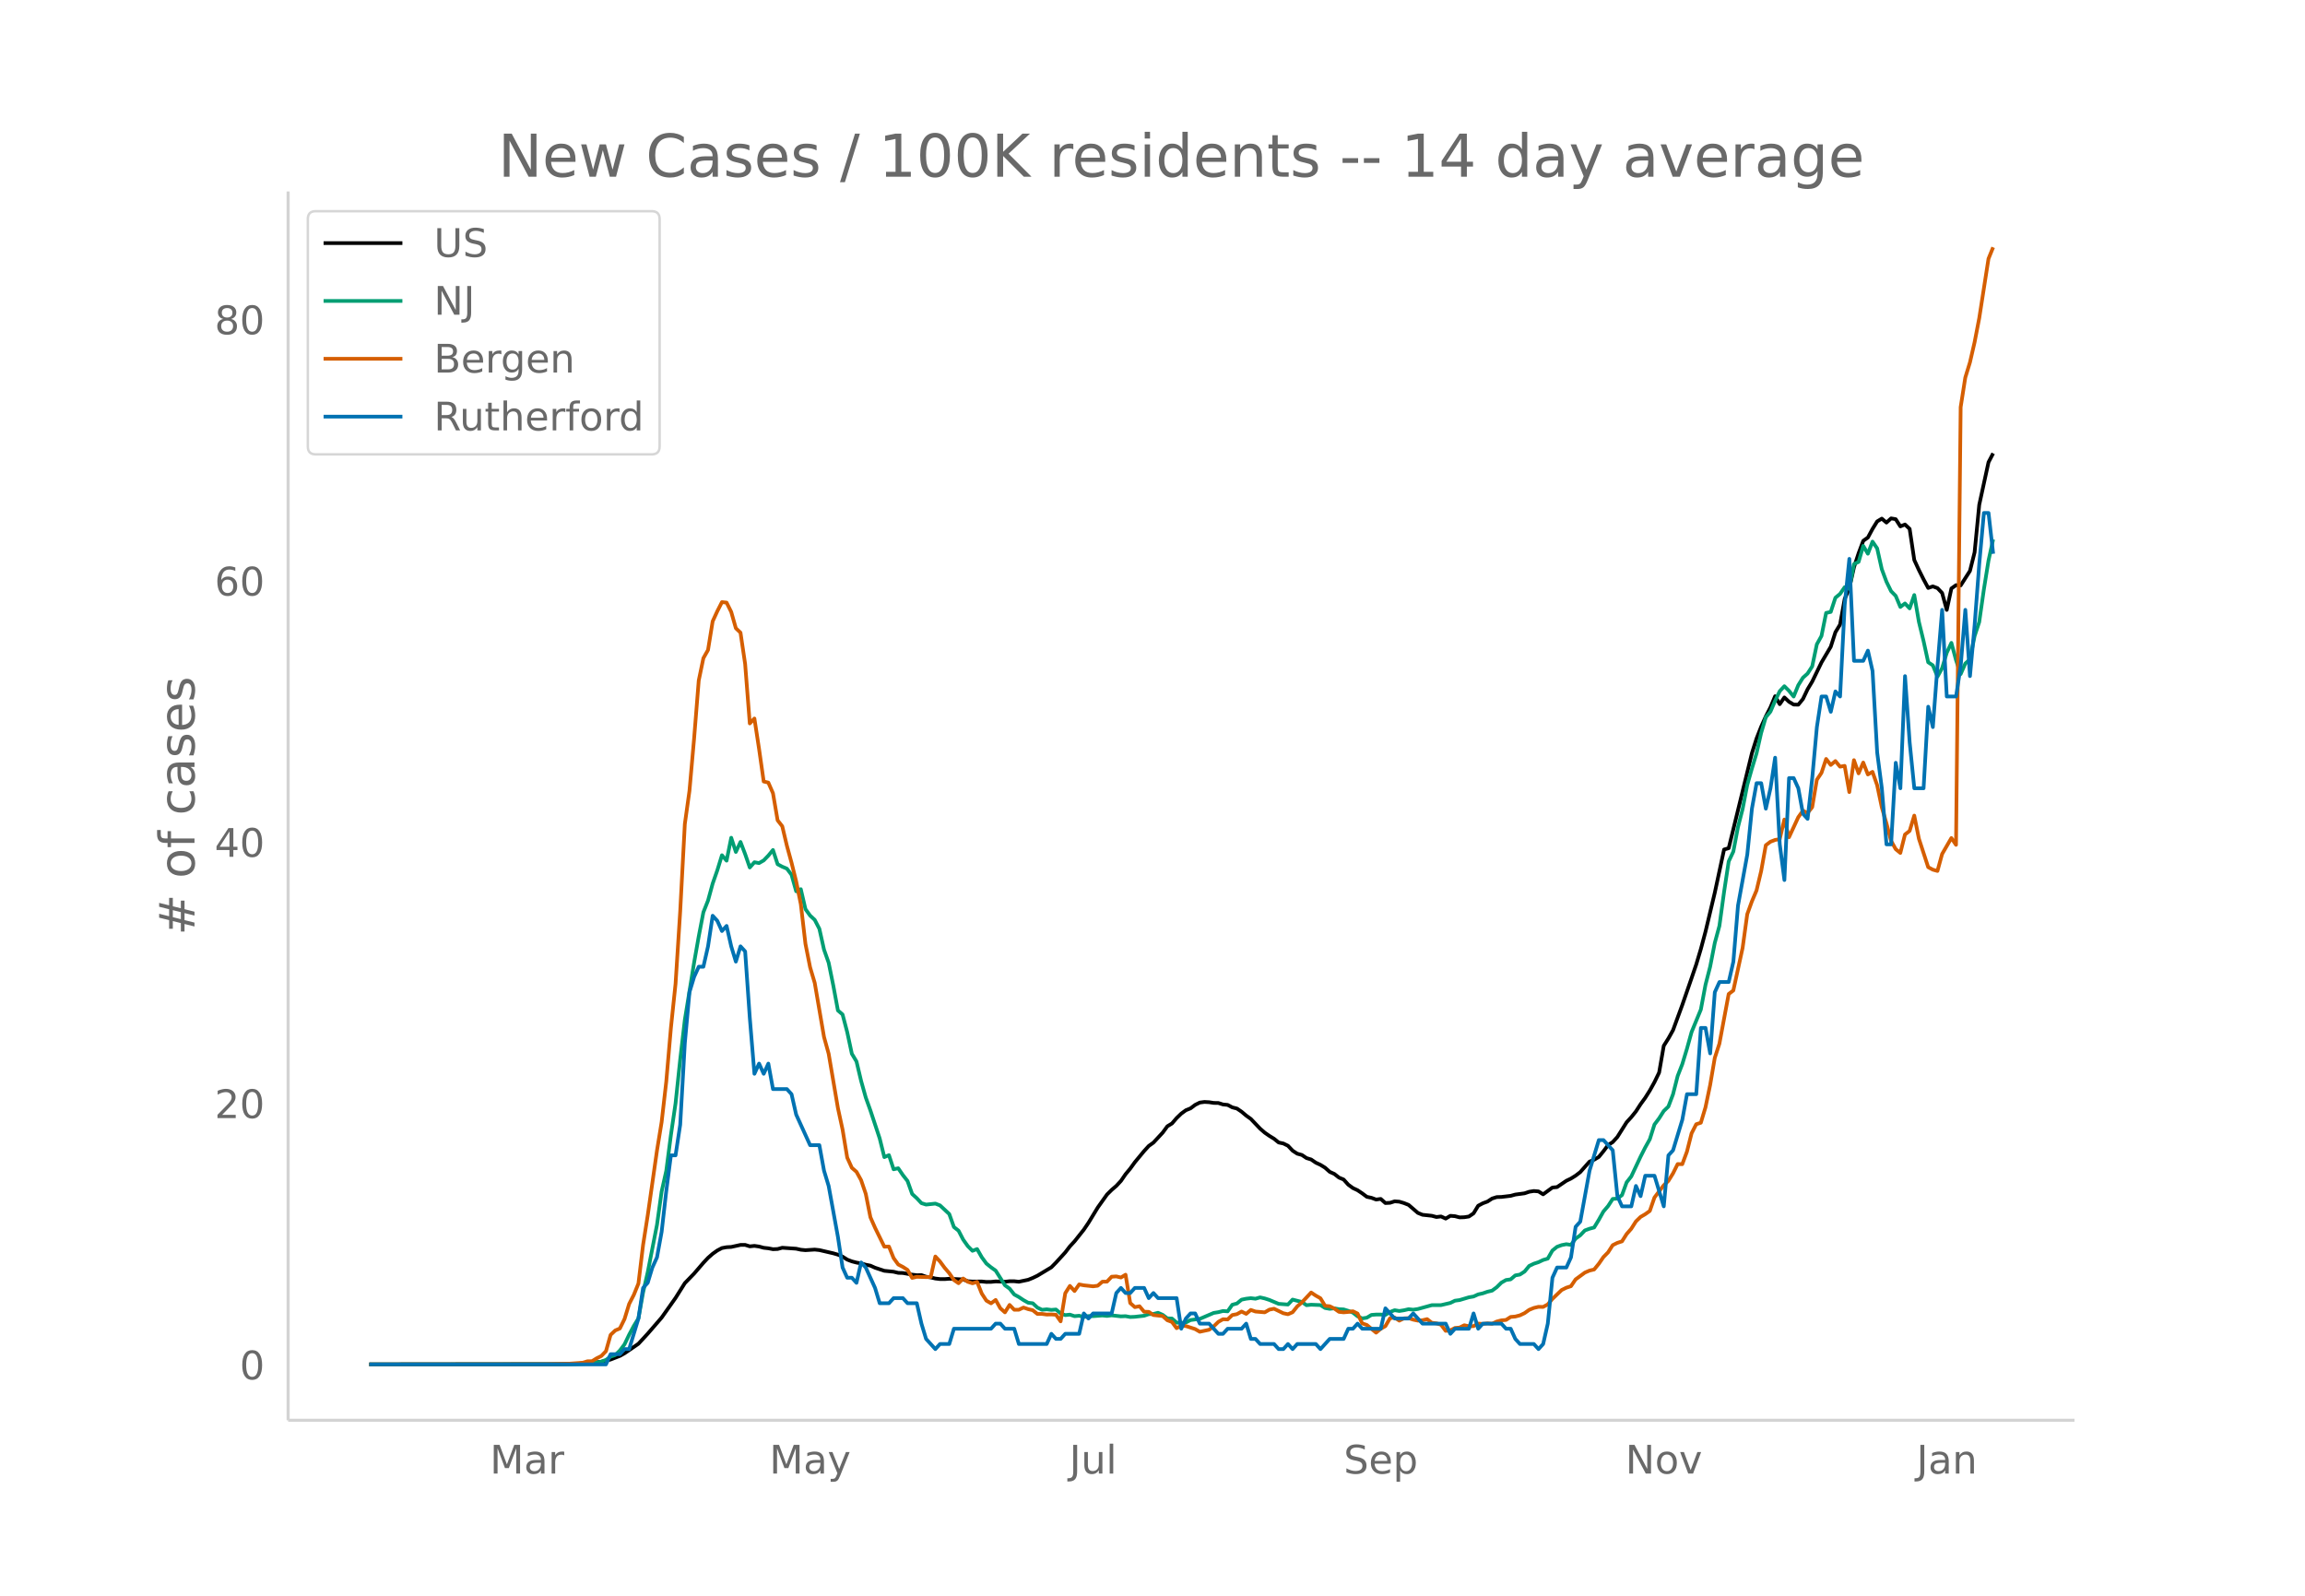<svg height="864" viewBox="0 0 936 648" width="1248" xmlns="http://www.w3.org/2000/svg" xmlns:xlink="http://www.w3.org/1999/xlink"><defs><style>*{stroke-linecap:butt;stroke-linejoin:round}</style></defs><g id="figure_1"><path d="M0 648h936V0H0z" fill="#fff" id="patch_1"/><g id="axes_1"><path d="M117 576.72h725.4V77.76H117z" fill="none" id="patch_2"/><path clip-path="url(#p8d183dfe95)" d="M149.973 554.04l77.25-.086 7.537-.202 5.652-.362 3.769-.431 1.884-.375 1.884-.524 3.768-1.472 1.884-1.05 5.653-3.877 3.768-4.09 5.653-6.533 5.652-7.994 3.768-5.996 3.769-3.888 3.768-4.381 1.884-2.01 1.884-1.651 1.884-1.335 1.885-.988 1.884-.345 1.884-.104 3.768-.824 1.884-.01 1.885.592 1.884-.19 1.884.264 1.884.51 1.884.206 1.884.367 1.884-.079 1.885-.513 5.652.391 1.884.42 1.884.179 3.769-.24 1.884.202 5.652 1.31 1.884.547 1.885.81 1.884 1.203 1.884.716 1.884.492 1.884.325 1.884.535 1.885.382 1.884.846 3.768 1.25 3.768.377 1.884.453 1.885.053 3.768.675 1.884.233 1.884-.047 1.884.658 1.885.277 1.884.454 1.884.217 1.884.017 1.884-.147 5.653.286 1.884.725 1.884.124 3.768-.027 1.884.19 1.885-.021 1.884-.192 3.768.138 1.884-.216 1.884.005 1.885.204 3.768-.792 1.884-.76 1.884-.907 5.653-3.4 1.884-1.92 3.768-4.13 1.884-2.466 1.884-2.034 3.769-4.742 1.884-2.783 3.768-6.198 3.769-5.297 1.884-1.864 1.884-1.616 1.884-2.026 1.884-2.738 1.884-2.259 1.884-2.602 3.769-4.552 1.884-2.057 1.884-1.348 3.768-4.06 1.885-2.565 1.884-1.151 1.884-2.19 1.884-1.815 1.884-1.375 1.884-.758 1.884-1.418 1.885-.938 1.884-.248 1.884.102 1.884.296 1.884.03 1.884.596 1.885.181 1.884.995 1.884.48 1.884 1.277 1.884 1.59 1.884 1.349 3.769 3.951 1.884 1.634 1.884 1.31 1.884 1.154 1.884 1.526 1.884.398 1.885.92 1.884 1.995 1.884 1.229 1.884.52 1.884 1.26 1.884.58 1.885 1.289 1.884.877 1.884 1.163 1.884 1.682 1.884.855 1.884 1.48 1.884.784 1.885 2.095 1.884 1.371 1.884.886 1.884 1.26 1.884 1.409 1.884.41 1.885.702 1.884-.255 1.884 1.673 1.884-.096 1.884-.6 1.884.144 1.884.562 1.885.746 3.768 3.247 1.884.767 3.768.404 1.885.499 1.884-.222 1.884.867 1.884-1.13 1.884.153 1.884.488 1.885-.067 1.884-.29 1.884-1.28 1.884-3.092 1.884-1.002 1.884-.697 1.884-1.224 1.885-.595 1.884-.057 3.768-.445 1.884-.52 3.769-.507 1.884-.634 1.884-.3 1.884.16 1.884 1.183 3.768-2.751 1.885-.184 3.768-2.56 1.884-.902 1.884-1.177 1.884-1.44 3.769-4.266 1.884-.777 1.884-1.121 1.884-2.3 1.884-2.517 1.884-1.207 1.885-2.077 3.768-5.985 1.884-2.06 1.884-2.343 1.884-2.91 1.885-2.591 1.884-2.989 1.884-3.397 1.884-3.878 1.884-10.87 1.884-2.98 1.885-3.381 3.768-10.259 3.768-10.894 1.884-5.508 1.884-6.312 1.885-7.03 3.768-15.803 3.768-17.539 1.884-.55 9.421-38.57 1.884-5.95 1.884-4.816 1.885-4.175 1.884-3.685 1.884-4.504 1.884 3.222 1.884-2.733 1.884 1.765 1.885 1.132 1.884.047 1.884-2.294 1.884-3.958 1.884-3.132 3.769-7.779 3.768-6.375 1.884-5.873 1.884-3.12 1.884-10.419 1.884-4.378 1.885-8.453 1.884-5.71 1.884-5.055 1.884-1.324 1.884-3.495 1.884-3.05 1.885-1.135 1.884 1.607 1.884-1.706 1.884.324 1.884 2.925 1.884-.764 1.884 1.776 1.885 12.653 1.884 4.075 1.884 3.763 1.884 3.492 1.884-.627 1.884.697 1.885 1.982 1.884 6.872 1.884-8.715 1.884-1.336 1.884.11 3.768-5.898 1.885-7.528 1.884-19.304 3.768-17.313 1.884-3.59h0" fill="none" stroke="#000" stroke-linecap="round" stroke-width="1.5" id="line2d_1"/><path clip-path="url(#p8d183dfe95)" d="M149.973 554.04l82.903-.098 3.768-.145 3.768-.175 3.769-.721 1.884-.691 1.884-1.327 1.884-.623 1.884-1.864 1.884-2.496 1.884-3.93 1.885-3.54 1.884-3.072 1.884-10.516 1.884-8.209 3.768-19.283 1.885-13.524 1.884-8.409 1.884-14.492 1.884-12.893 1.884-17.735 1.884-16.177 3.769-23.247 1.884-10.645 1.884-9.786 1.884-4.762 1.884-6.877 1.884-5.392 1.885-6.13 1.884 2.2 1.884-9.3 1.884 5.772 1.884-4.061 1.884 4.927 1.885 5.444 1.884-2.133 1.884.341 1.884-1.088 1.884-1.95 1.884-2.277 1.884 5.776 1.885 1.007 1.884.785 1.884 2.491 1.884 6.707 1.884-.862 1.884 8.102 1.885 2.61 1.884 1.758 1.884 3.627 1.884 8.443 1.884 5.328 1.884 9.258 1.884 10.132 1.885 1.622 1.884 7.171 1.884 8.78 1.884 3.136 1.884 7.914 1.884 6.719 1.885 5.252 3.768 11.36 1.884 7.595 1.884-.794 1.884 5.734 1.884-.414 1.885 2.769 1.884 2.398 1.884 5.273 1.884 1.715 1.884 2.013 1.884.585 3.769-.401 1.884.72 3.768 3.516 1.884 5.282 1.885 1.485 1.884 3.63 1.884 2.645 1.884 1.89 1.884-.708 1.884 3.306 1.884 2.569 1.885 1.544 1.884 1.335 3.768 5.952 1.884 1.356 1.884 2.373 1.885 1.04 1.884 1.259 1.884 1.054 1.884.222 1.884 1.757 1.884.892 1.884-.192 1.885.235 1.884-.158 1.884 1.583 1.884.69 1.884-.196 1.884.628 1.885-.175 1.884.529 1.884-.397 1.884.034 3.768-.277 1.885.187 1.884-.243 3.768.418 1.884-.08 1.884.345 1.884-.085 3.769-.431 1.884-.649 1.884-.072 1.884-.487 1.884.84 1.885 1.434 1.884.064 1.884 1.66 1.884.136 1.884-.2 1.884-.973 3.769-.486 5.652-2.42 1.884-.302 1.884-.474 1.885.137 1.884-2.68 1.884-.503 1.884-1.553 1.884-.392 1.884-.218 1.884.218 1.885-.533 1.884.422 1.884.61 3.768 1.587 3.769.277 1.884-2.005 3.768.964 1.884 1.31 1.884-.192 3.769.145 1.884 1.186 1.884.333 1.884-.205 1.884.359 1.884.085 1.885.58 1.884.717 1.884 1.489 1.884.874 1.884-.298 1.884-1.127 1.885-.145h1.884l1.884.145 1.884-1.194 1.884-.717 1.884.32 1.884-.294 1.885-.435 1.884.2 1.884-.277 5.652-1.562 3.769-.025 3.768-.88 1.884-.916 1.884-.248 3.769-1.126 1.884-.32 1.884-.862 1.884-.422 1.884-.657 1.884-.44 1.885-1.386 1.884-1.86 1.884-1.071 1.884-.265 1.884-1.608 1.884-.341 1.885-1.225 1.884-2.282 1.884-.905 1.884-.614 1.884-.896 1.884-.554 1.884-3.277 1.885-1.519 1.884-.687 1.884-.37 1.884.28 1.884-2.533 1.884-1.361 1.885-1.976 1.884-.69 1.884-.508 1.884-3.11 1.884-3.38 1.884-2.196 1.884-2.906 1.885-.136 1.884-1.417 1.884-5.188 1.884-2.389 3.768-8.012 1.885-3.728 1.884-3.388 1.884-5.964 1.884-2.504 1.884-2.97 1.884-1.808 1.885-4.992 1.884-7.423 1.884-4.83 1.884-6.216 1.884-6.8 3.768-9.151 1.885-10.043 1.884-7.33 1.884-9.654 1.884-6.933 1.884-13.733 1.884-12.44 1.885-4.006 1.884-9.94 1.884-7.33 1.884-9.79 1.884-6.626 1.884-6.195 1.884-8.306 1.885-6.344 1.884-2.287 1.884-4.36 1.884-3.942 1.884-2.022 1.884 1.877 1.885 2.316 1.884-4.612 1.884-3.02 1.884-1.69 1.884-2.922 1.884-8.963 1.885-3.396 1.884-9.348 1.884-.413 1.884-5.751 1.884-1.553 1.884-2.73 1.884.69 1.885-10.06 1.884-.904 1.884-6.493 1.884 3.166 1.884-4.91 1.884 2.75 1.885 8.452 1.884 5.073 1.884 3.844 1.884 1.924 1.884 4.492 1.884-1.425 1.884 2.005 1.885-5.418 1.884 10.91 1.884 7.747 1.884 8.635 1.884 1.254 1.884 4.59 1.885-3.417 1.884-6.284 1.884-4.01 1.884 7.009 1.884 5.666 1.884-4.288 1.884-1.685 1.885-9.424 1.884-5.734 1.884-13.209 1.884-11.736 1.884-8.622h0" fill="none" stroke="#009e73" stroke-linecap="round" stroke-width="1.5" id="line2d_2"/><path clip-path="url(#p8d183dfe95)" d="M149.973 554.04l71.598-.081 9.42-.204 5.653-.406 1.884-.57 1.884-.04 1.884-1.179 1.885-.934 1.884-1.952 1.884-6.625 1.884-1.789 1.884-.813 1.884-3.82 1.884-6.139 1.885-3.658 1.884-4.634 1.884-15.65 1.884-11.991 3.768-26.381 1.885-11.545 1.884-16.422 1.884-21.788 1.884-17.926 1.884-29.348 1.884-35.527 1.884-13.496 1.885-21.259 1.884-23.536 1.884-9.064 1.884-3.334 1.884-11.625 1.884-4.106 1.885-3.699 1.884.204 1.884 3.78 1.884 6.626 1.884 1.788 1.884 12.723 1.885 24.146 1.884-1.992 1.884 12.317 1.884 13.251 1.884.447 1.884 4.309 1.884 11.016 1.885 2.398 1.884 7.927 1.884 6.87 1.884 7.6 1.884 9.228 1.884 16.137 1.885 9.512 1.884 6.341 3.768 21.95 1.884 6.79 3.768 22.112 1.885 8.699 1.884 11.382 1.884 4.146 1.884 1.626 1.884 3.414 1.884 5.528 1.885 9.512 1.884 4.268 3.768 7.683 1.884-.04 1.884 4.674 1.884 2.601 1.885.976 1.884 1.22 1.884 3.251 1.884-.447 3.768.122 1.885-.04 1.884-8.333 1.884 2.032 1.884 2.56 1.884 2.196 1.884 2.764 1.885 1.3 1.884-1.91 1.884 1.342 1.884.61 1.884-.57 1.884 4.716 1.884 2.886 1.885 1.097 1.884-1.382 1.884 3.374 1.884 1.667 1.884-3.008 1.884 1.95h1.885l1.884-.894 1.884.65 1.884.448 1.884 1.504h1.884l1.884.244 1.885-.04 1.884.121 1.884 2.683 1.884-11.422 1.884-2.968 1.884 2.073 1.885-2.682 1.884.365 3.768.407 1.884-.244 1.884-1.626 1.885-.04 1.884-1.992 1.884-.122 1.884.447 1.884-1.138 1.884 11.503 1.884 1.667 1.885-.366 1.884 2.236 1.884.04 1.884 1.301 3.768.407 1.885 1.707 1.884.69 1.884 2.521 1.884-.975 1.884.122 3.768 1.219 1.885 1.097 3.768-.812 1.884-1.383 1.884-1.829 1.884-1.057 1.885.082 1.884-1.789 1.884-.366 1.884-1.057 1.884.935 1.884-1.585 1.884.65 3.769.326 1.884-1.098 1.884-.366 3.768 1.83 1.885.406 1.884-.813 1.884-2.358 1.884-1.626 3.768-4.024 1.885 1.26 1.884 1.057 1.884 3.09 1.884.162 1.884.935 1.884 1.341 1.884.204 1.885-.163 1.884-.285 1.884.935 1.884 3.984 1.884.65 3.769 3.13 1.884-1.585 1.884-1.057 1.884-3.211 1.884-.285 1.884 1.26 1.884-.934 1.885-.082 1.884.61 1.884.406 1.884-.162 1.884-.447 1.884 1.463 1.885.244 1.884.57 1.884 2.479 1.884-.204 1.884-.975 1.884-.163 1.885-.935 1.884.407 1.884-.04 1.884-1.058 1.884.163 1.884-.244 1.884.163 1.885-.895 1.884-.487 1.884-.163 1.884-1.22 1.884-.162 1.884-.488 1.885-.894 1.884-1.342 1.884-.772 1.884-.447 1.884.04 1.884-1.016 1.884-2.235 3.769-3.618 1.884-.935 1.884-.61 1.884-2.764 3.769-2.764 1.884-.813 1.884-.447 1.884-2.317 1.884-2.724 1.884-1.91 1.884-2.927 1.885-.935 1.884-.61 1.884-2.967 1.884-2.154 1.884-2.967 1.884-1.83 1.885-1.097 1.884-1.342 1.884-5.447 3.768-4.959 1.884-1.788 1.885-3.049 1.884-3.78 1.884.04 1.884-5.08 1.884-7.44 1.884-3.698 1.884-.61 1.885-6.26 1.884-9.024 1.884-11.016 1.884-5.813 3.768-20.162 1.885-1.422 3.768-17.276 1.884-13.699 1.884-5.203 1.884-4.43 1.884-7.886 1.885-10.488 1.884-1.422 1.884-.732 1.884-.325 1.884-7.967 1.884 7.194 3.769-8.13 1.884-2.642 1.884.935 1.884-2.357 1.884-11.138 1.885-2.805 1.884-5.65 1.884 2.439 1.884-1.585 1.884 2.276 1.884-.325 1.884 10.65 1.885-12.967 1.884 5.365 1.884-4.39 1.884 4.838 1.884-1.057 1.884 5.406 1.885 8.983 1.884 6.504 1.884 7.114 1.884 3.374 1.884 1.544 1.884-7.48 1.884-1.462 1.885-6.22 1.884 9.39 3.768 11.544 1.884 1.017 1.884.528 1.885-6.87 3.768-6.503 1.884 2.764 1.884-177.717 1.884-12.032 1.884-6.138 1.885-8.17 1.884-9.756 3.768-24.186 1.884-4.634h0" fill="none" stroke="#d55e00" stroke-linecap="round" stroke-width="1.5" id="line2d_3"/><path clip-path="url(#p8d183dfe95)" d="M149.973 554.04h96.092l1.884-4.14h3.768l1.884-2.07h1.884l3.769-12.423 1.884-12.422 1.884-2.07 1.884-6.21 1.884-4.142 1.885-10.351 1.884-16.563 1.884-14.492h1.884l1.884-12.422 1.884-33.125 1.884-20.703 1.885-6.21 1.884-4.141h1.884l1.884-8.281 1.884-12.422 1.884 2.07 1.885 4.14 1.884-2.07 1.884 8.282 1.884 6.21 1.884-6.21 1.884 2.07 1.885 26.914 1.884 22.773 1.884-4.14 1.884 4.14 1.884-4.14 1.884 10.351h5.653l1.884 2.07 1.884 8.282 5.653 12.422h3.768l1.884 10.351 1.884 6.211 3.768 20.703 1.885 12.422 1.884 4.14h1.884l1.884 2.071 1.884-8.281 1.884 2.07 3.769 8.281 1.884 6.211h3.768l1.884-2.07h3.769l1.884 2.07h3.768l1.884 8.282 1.884 6.21 3.769 4.141 1.884-2.07h3.768l1.884-6.211h15.074l1.884-2.07h1.884l1.884 2.07h3.768l1.885 6.21h11.304l1.885-4.14 1.884 2.07h1.884l1.884-2.07h5.653l1.884-8.281 1.884 2.07 1.884-2.07h7.537l1.884-8.281 1.884-2.07 1.884 2.07h1.884l1.884-2.07h3.769l1.884 4.14 1.884-2.07 1.884 2.07h7.537l1.884 12.422 1.884-4.14 1.884-2.071h1.884l1.885 4.14h3.768l3.768 4.141h1.884l1.885-2.07h5.652l1.884-2.07 1.884 6.21h1.884l1.885 2.07h5.652l1.884 2.071h1.884l1.885-2.07 1.884 2.07 1.884-2.07h7.537l1.884 2.07 3.768-4.14h5.652l1.885-4.141h1.884l1.884-2.07 1.884 2.07h7.537l1.884-8.281 3.768 4.14h5.653l1.884-2.07 3.768 4.14h9.42l1.885 4.141 1.884-2.07h5.653l1.884-6.211 1.884 6.21 1.884-2.07h7.537l1.884 2.07h1.884l1.884 4.141 1.884 2.07h5.653l1.884 2.071 1.884-2.07 1.884-8.281 1.884-18.633 1.885-4.14h3.768l1.884-4.142 1.884-12.421 1.884-2.07 3.769-20.704 3.768-12.422h1.884l3.768 4.141 1.885 18.633 1.884 4.14h3.768l1.884-8.28 1.884 4.14 1.885-8.281h3.768l3.768 12.421 1.884-20.703 1.885-2.07 3.768-12.422 1.884-10.351h3.768l1.884-26.915h1.885l1.884 10.352 1.884-24.844 1.884-4.14h3.768l1.885-8.282 1.884-22.773 3.768-20.703 1.884-18.633 1.884-10.351h1.884l1.885 10.351 1.884-8.281 1.884-12.422 1.884 35.195 1.884 14.492 1.884-41.406h1.885l1.884 4.14 1.884 10.352 1.884 2.07 1.884-16.562 1.884-20.703 1.885-12.422h1.884l1.884 6.211 1.884-8.281 1.884 2.07 1.884-37.265 1.884-18.633 1.885 41.406h3.768l1.884-4.14 1.884 8.28 1.884 33.126 1.885 14.492 1.884 22.773h1.884l1.884-33.125 1.884 10.352 1.884-45.547 1.884 26.914 1.885 18.633h3.768l1.884-33.125 1.884 8.281 1.884-24.844 1.885-22.773 1.884 35.195h3.768l1.884-12.422 1.884-22.773 1.884 26.914 1.885-20.703 1.884-24.844 1.884-20.703h1.884l1.884 16.563h0" fill="none" stroke="#0072b2" stroke-linecap="round" stroke-width="1.5" id="line2d_4"/><path d="M117 576.72V77.76" fill="none" stroke="#d3d3d3" stroke-linecap="square" stroke-width="1.25" id="patch_3"/><path d="M117 576.72h725.4" fill="none" stroke="#d3d3d3" stroke-linecap="square" stroke-width="1.25" id="patch_4"/><g id="matplotlib.axis_1"><g id="xtick_1"><g transform="matrix(.16 0 0 -.16 198.94 598.378)" fill="#696969" id="text_1"><defs><path d="M9.813 72.906h14.703l18.593-49.61 18.703 49.61h14.704V0H66.89v64.016l-18.797-50h-9.907l-18.796 50V0H9.813z" id="DejaVuSans-77"/><path d="M34.281 27.484q-10.89 0-15.093-2.484-4.204-2.484-4.204-8.5 0-4.781 3.157-7.594 3.156-2.797 8.562-2.797 7.485 0 12 5.297 4.516 5.297 4.516 14.078v2zm17.922 3.72V0H43.22v8.297Q40.14 3.328 35.547.953q-4.594-2.375-11.234-2.375-8.391 0-13.36 4.719Q6 8.016 6 15.922q0 9.219 6.172 13.906 6.187 4.688 18.437 4.688h12.61v.89q0 6.203-4.078 9.594-4.078 3.39-11.453 3.39-4.688 0-9.141-1.124-4.438-1.125-8.531-3.375v8.312q4.921 1.906 9.562 2.844 4.64.953 9.031.953 11.875 0 17.735-6.156 5.86-6.14 5.86-18.64z" id="DejaVuSans-97"/><path d="M41.11 46.297q-1.516.875-3.297 1.281Q36.03 48 33.89 48q-7.625 0-11.703-4.953-4.079-4.953-4.079-14.234V0H9.08v54.688h9.03v-8.5q2.844 4.984 7.375 7.39Q30.031 56 36.531 56q.922 0 2.047-.125 1.125-.11 2.484-.36z" id="DejaVuSans-114"/></defs><use xlink:href="#DejaVuSans-77"/><use x="86.279" xlink:href="#DejaVuSans-97"/><use x="147.559" xlink:href="#DejaVuSans-114"/></g></g><g id="xtick_2"><g transform="matrix(.16 0 0 -.16 312.428 598.378)" fill="#696969" id="text_2"><defs><path d="M32.172-5.078q-3.797-9.766-7.422-12.735-3.61-2.984-9.656-2.984H7.906v7.516h5.282q3.703 0 5.75 1.765Q21-9.766 23.483-3.219l1.61 4.094-22.11 53.813H12.5l17.094-42.766 17.093 42.766h9.516z" id="DejaVuSans-121"/></defs><use xlink:href="#DejaVuSans-77"/><use x="86.279" xlink:href="#DejaVuSans-97"/><use x="147.559" xlink:href="#DejaVuSans-121"/></g></g><g id="xtick_3"><g transform="matrix(.16 0 0 -.16 434.249 598.378)" fill="#696969" id="text_3"><defs><path d="M9.813 72.906h9.859V5.078q0-13.187-5-19.14-5-5.954-16.094-5.954h-3.75v8.297h3.078q6.531 0 9.219 3.672Q9.813-4.39 9.813 5.078z" id="DejaVuSans-74"/><path d="M8.5 21.578v33.11h8.984V21.922q0-7.766 3.016-11.656 3.031-3.875 9.094-3.875 7.265 0 11.484 4.64 4.234 4.64 4.234 12.656v31h8.985V0h-8.984v8.406Q42.047 3.422 37.718 1q-4.313-2.422-10.032-2.422-9.421 0-14.312 5.86Q8.5 10.296 8.5 21.578zM31.11 56z" id="DejaVuSans-117"/><path d="M9.422 75.984h8.984V0H9.422z" id="DejaVuSans-108"/></defs><use xlink:href="#DejaVuSans-74"/><use x="29.492" xlink:href="#DejaVuSans-117"/><use x="92.871" xlink:href="#DejaVuSans-108"/></g></g><g id="xtick_4"><g transform="matrix(.16 0 0 -.16 545.639 598.378)" fill="#696969" id="text_4"><defs><path d="M53.516 70.516V60.89q-5.61 2.687-10.594 4-4.984 1.328-9.625 1.328-8.047 0-12.422-3.125t-4.375-8.89q0-4.845 2.906-7.313 2.907-2.453 11.016-3.97l5.953-1.218q11.031-2.11 16.281-7.406 5.25-5.297 5.25-14.172 0-10.61-7.11-16.078-7.093-5.469-20.812-5.469-5.172 0-11.015 1.172Q13.14.922 6.89 3.219v10.156q6-3.36 11.765-5.078 5.766-1.703 11.328-1.703 8.438 0 13.032 3.312 4.593 3.328 4.593 9.485 0 5.359-3.297 8.39-3.296 3.032-10.812 4.547L27.484 33.5q-11.03 2.188-15.968 6.875-4.922 4.688-4.922 13.047 0 9.672 6.812 15.234 6.813 5.563 18.766 5.563 5.14 0 10.453-.938 5.328-.922 10.89-2.765z" id="DejaVuSans-83"/><path d="M56.203 29.594v-4.39H14.891q.593-9.282 5.593-14.142 5-4.859 13.938-4.859 5.172 0 10.031 1.266 4.86 1.265 9.656 3.812v-8.5Q49.266.734 44.187-.344 39.11-1.422 33.892-1.422q-13.094 0-20.735 7.61-7.64 7.625-7.64 20.625 0 13.421 7.25 21.296Q20.016 56 32.328 56q11.031 0 17.453-7.11 6.422-7.093 6.422-19.296zm-8.984 2.64q-.094 7.36-4.125 11.75-4.032 4.407-10.672 4.407-7.516 0-12.031-4.25-4.516-4.25-5.203-11.97z" id="DejaVuSans-101"/><path d="M18.11 8.203v-29H9.077v75.484h9.031v-8.296q2.844 4.875 7.157 7.234Q29.594 56 35.594 56q9.968 0 16.187-7.906 6.235-7.907 6.235-20.797T51.78 6.484q-6.218-7.906-16.187-7.906-6 0-10.328 2.375-4.313 2.375-7.157 7.25zm30.578 19.094q0 9.906-4.079 15.547-4.078 5.64-11.203 5.64-7.14 0-11.218-5.64-4.079-5.64-4.079-15.547 0-9.906 4.078-15.547 4.079-5.64 11.22-5.64 7.124 0 11.202 5.64t4.078 15.547z" id="DejaVuSans-112"/></defs><use xlink:href="#DejaVuSans-83"/><use x="63.477" xlink:href="#DejaVuSans-101"/><use x="125" xlink:href="#DejaVuSans-112"/></g></g><g id="xtick_5"><g transform="matrix(.16 0 0 -.16 660.037 598.378)" fill="#696969" id="text_5"><defs><path d="M9.813 72.906h13.28l32.329-60.984v60.984h9.562V0h-13.28L19.39 60.984V0H9.813z" id="DejaVuSans-78"/><path d="M30.61 48.39q-7.22 0-11.422-5.64-4.204-5.64-4.204-15.453 0-9.813 4.172-15.453 4.188-5.64 11.453-5.64 7.188 0 11.375 5.655 4.203 5.672 4.203 15.438 0 9.719-4.203 15.406-4.187 5.688-11.375 5.688zm0 7.61q11.718 0 18.406-7.625 6.703-7.61 6.703-21.078 0-13.422-6.703-21.078-6.688-7.64-18.407-7.64-11.765 0-18.437 7.64-6.656 7.656-6.656 21.078 0 13.469 6.656 21.078Q18.844 56 30.609 56z" id="DejaVuSans-111"/><path d="M2.984 54.688H12.5L29.594 8.797l17.093 45.89h9.516L35.687 0H23.485z" id="DejaVuSans-118"/></defs><use xlink:href="#DejaVuSans-78"/><use x="74.805" xlink:href="#DejaVuSans-111"/><use x="135.986" xlink:href="#DejaVuSans-118"/></g></g><g id="xtick_6"><g transform="matrix(.16 0 0 -.16 778.253 598.378)" fill="#696969" id="text_6"><defs><path d="M54.89 33.016V0h-8.984v32.719q0 7.765-3.031 11.61-3.031 3.858-9.078 3.858-7.281 0-11.484-4.64-4.204-4.625-4.204-12.64V0H9.08v54.688h9.03v-8.5q3.235 4.937 7.594 7.374Q30.078 56 35.797 56q9.422 0 14.25-5.828 4.844-5.828 4.844-17.156z" id="DejaVuSans-110"/></defs><use xlink:href="#DejaVuSans-74"/><use x="29.492" xlink:href="#DejaVuSans-97"/><use x="90.771" xlink:href="#DejaVuSans-110"/></g></g></g><g id="matplotlib.axis_2"><g id="ytick_1"><g transform="matrix(.16 0 0 -.16 97.32 560.119)" fill="#696969" id="text_7"><defs><path d="M31.781 66.406q-7.61 0-11.453-7.5Q16.5 51.422 16.5 36.375q0-14.984 3.828-22.484 3.844-7.5 11.453-7.5 7.672 0 11.5 7.5 3.844 7.5 3.844 22.484 0 15.047-3.844 22.531-3.828 7.5-11.5 7.5zm0 7.813q12.266 0 18.735-9.703 6.468-9.688 6.468-28.141 0-18.406-6.468-28.11-6.47-9.687-18.735-9.687-12.25 0-18.718 9.688-6.47 9.703-6.47 28.109 0 18.453 6.47 28.14Q19.53 74.22 31.78 74.22z" id="DejaVuSans-48"/></defs><use xlink:href="#DejaVuSans-48"/></g></g><g id="ytick_2"><g transform="matrix(.16 0 0 -.16 87.14 454.019)" fill="#696969" id="text_8"><defs><path d="M19.188 8.297h34.421V0H7.33v8.297q5.609 5.812 15.296 15.594 9.703 9.797 12.188 12.64 4.734 5.313 6.609 9 1.89 3.688 1.89 7.25 0 5.813-4.078 9.469-4.078 3.672-10.625 3.672-4.64 0-9.797-1.61-5.14-1.609-11-4.89v9.969Q13.767 71.78 18.938 73q5.188 1.219 9.485 1.219 11.328 0 18.062-5.672 6.735-5.656 6.735-15.125 0-4.5-1.688-8.531-1.672-4.016-6.125-9.485-1.218-1.422-7.765-8.187-6.532-6.766-18.453-18.922z" id="DejaVuSans-50"/></defs><use xlink:href="#DejaVuSans-50"/><use x="63.623" xlink:href="#DejaVuSans-48"/></g></g><g id="ytick_3"><g transform="matrix(.16 0 0 -.16 87.14 347.919)" fill="#696969" id="text_9"><defs><path d="M37.797 64.313L12.89 25.39h24.906zm-2.594 8.593H47.61V25.391h10.407v-8.203H47.609V0h-9.812v17.188H4.89v9.515z" id="DejaVuSans-52"/></defs><use xlink:href="#DejaVuSans-52"/><use x="63.623" xlink:href="#DejaVuSans-48"/></g></g><g id="ytick_4"><g transform="matrix(.16 0 0 -.16 87.14 241.818)" fill="#696969" id="text_10"><defs><path d="M33.016 40.375q-6.641 0-10.532-4.547-3.875-4.531-3.875-12.437 0-7.86 3.875-12.438 3.891-4.562 10.532-4.562 6.64 0 10.515 4.562 3.875 4.578 3.875 12.438 0 7.906-3.875 12.437-3.875 4.547-10.515 4.547zm19.578 30.922v-8.984q-3.719 1.75-7.5 2.671-3.782.938-7.5.938-9.766 0-14.922-6.594-5.14-6.594-5.875-19.922 2.875 4.25 7.219 6.516 4.359 2.266 9.578 2.266 10.984 0 17.36-6.672 6.374-6.657 6.374-18.125 0-11.235-6.64-18.032-6.641-6.78-17.672-6.78-12.657 0-19.344 9.687-6.688 9.703-6.688 28.109 0 17.281 8.204 27.563 8.203 10.28 22.015 10.28 3.719 0 7.5-.734t7.89-2.187z" id="DejaVuSans-54"/></defs><use xlink:href="#DejaVuSans-54"/><use x="63.623" xlink:href="#DejaVuSans-48"/></g></g><g id="ytick_5"><g transform="matrix(.16 0 0 -.16 87.14 135.718)" fill="#696969" id="text_11"><defs><path d="M31.781 34.625q-7.031 0-11.062-3.766-4.016-3.765-4.016-10.343 0-6.594 4.016-10.36Q24.75 6.391 31.78 6.391q7.032 0 11.078 3.78 4.063 3.798 4.063 10.345 0 6.578-4.031 10.343-4.016 3.766-11.11 3.766zm-9.86 4.188q-6.343 1.562-9.89 5.906Q8.5 49.079 8.5 55.329q0 8.733 6.219 13.812 6.234 5.078 17.062 5.078 10.89 0 17.094-5.078 6.203-5.079 6.203-13.813 0-6.25-3.547-10.61-3.531-4.343-9.828-5.906 7.125-1.656 11.094-6.5 3.984-4.828 3.984-11.796 0-10.61-6.468-16.282-6.47-5.656-18.532-5.656-12.047 0-18.531 5.656-6.469 5.672-6.469 16.282 0 6.968 4 11.797 4.016 4.843 11.14 6.5zM18.314 54.39q0-5.657 3.53-8.828 3.548-3.172 9.938-3.172 6.36 0 9.938 3.172 3.593 3.171 3.593 8.828 0 5.672-3.593 8.843-3.578 3.172-9.938 3.172-6.39 0-9.937-3.172-3.532-3.172-3.532-8.843z" id="DejaVuSans-56"/></defs><use xlink:href="#DejaVuSans-56"/><use x="63.623" xlink:href="#DejaVuSans-48"/></g></g><g transform="matrix(0 -.2 -.2 0 78.98 379.813)" fill="#696969" id="text_12"><defs><path d="M51.125 44H36.922l-4.11-16.313h14.313zm-7.328 27.781l-5.078-20.265h14.265L58.11 71.78h7.813L60.89 51.516h15.234V44h-17.14l-4-16.313h15.53V20.22H53.079L48 0h-7.813l5.032 20.219H30.906L25.875 0h-7.86l5.079 20.219H7.719v7.468h17.187L29 44H13.281v7.516h17.625l4.985 20.265z" id="DejaVuSans-35"/><path d="M37.11 75.984V68.5h-8.594q-4.828 0-6.72-1.953-1.874-1.953-1.874-7.031v-4.828h14.797v-6.985H19.922V0H10.89v47.703H2.297v6.984h8.594V58.5q0 9.125 4.25 13.297 4.25 4.187 13.468 4.187z" id="DejaVuSans-102"/><path d="M48.781 52.594v-8.407q-3.812 2.11-7.64 3.157-3.828 1.047-7.735 1.047-8.75 0-13.593-5.547-4.829-5.532-4.829-15.547 0-10.016 4.829-15.563 4.843-5.53 13.593-5.53 3.907 0 7.735 1.046 3.828 1.047 7.64 3.156V2.094Q45.016.344 40.984-.531q-4.015-.89-8.562-.89-12.36 0-19.64 7.765-7.266 7.765-7.266 20.953 0 13.375 7.343 21.031Q20.22 56 33.016 56q4.14 0 8.093-.86 3.953-.843 7.672-2.546z" id="DejaVuSans-99"/><path d="M44.281 53.078v-8.5q-3.797 1.953-7.906 2.922-4.094.984-8.5.984-6.688 0-10.031-2.047-3.344-2.046-3.344-6.156 0-3.125 2.39-4.906 2.391-1.781 9.626-3.39l3.078-.688q9.562-2.047 13.593-5.781 4.032-3.735 4.032-10.422 0-7.625-6.032-12.078-6.03-4.438-16.578-4.438-4.39 0-9.156.86Q10.688.296 5.422 2v9.281q4.984-2.594 9.812-3.89 4.829-1.282 9.579-1.282 6.343 0 9.75 2.172 3.421 2.172 3.421 6.125 0 3.656-2.468 5.61-2.453 1.953-10.813 3.765l-3.125.735q-8.344 1.75-12.062 5.39-3.704 3.64-3.704 9.985 0 7.718 5.47 11.906Q16.75 56 26.811 56q4.97 0 9.36-.734 4.406-.72 8.11-2.188z" id="DejaVuSans-115"/></defs><use xlink:href="#DejaVuSans-35"/><use x="83.789" xlink:href="#DejaVuSans-32"/><use x="115.576" xlink:href="#DejaVuSans-111"/><use x="176.758" xlink:href="#DejaVuSans-102"/><use x="211.963" xlink:href="#DejaVuSans-32"/><use x="243.75" xlink:href="#DejaVuSans-99"/><use x="298.73" xlink:href="#DejaVuSans-97"/><use x="360.01" xlink:href="#DejaVuSans-115"/><use x="412.109" xlink:href="#DejaVuSans-101"/><use x="473.633" xlink:href="#DejaVuSans-115"/></g></g><g transform="matrix(.24 0 0 -.24 202.252 71.76)" fill="#696969" id="text_13"><defs><path d="M4.203 54.688h8.985l11.234-42.672 11.172 42.672h10.593l11.235-42.672 11.187 42.672h8.985L63.28 0H52.688L40.922 44.828 29.109 0H18.5z" id="DejaVuSans-119"/><path d="M64.406 67.281v-10.39q-4.984 4.64-10.625 6.922-5.64 2.296-11.984 2.296-12.5 0-19.14-7.64-6.641-7.64-6.641-22.094 0-14.406 6.64-22.047 6.64-7.64 19.14-7.64 6.345 0 11.985 2.296 5.64 2.297 10.625 6.938V5.609Q59.234 2.094 53.437.33q-5.78-1.75-12.218-1.75-16.563 0-26.094 10.124-9.516 10.14-9.516 27.672 0 17.578 9.516 27.703 9.531 10.14 26.094 10.14 6.531 0 12.312-1.734 5.797-1.734 10.875-5.203z" id="DejaVuSans-67"/><path d="M25.39 72.906h8.297L8.297-9.28H0z" id="DejaVuSans-47"/><path d="M12.406 8.297h16.11v55.625l-17.532-3.516v8.985l17.438 3.515h9.86V8.296H54.39V0H12.406z" id="DejaVuSans-49"/><path d="M9.813 72.906h9.859V42.094L52.39 72.906h12.703L28.906 38.922 67.672 0H54.688L19.672 35.11V0h-9.86z" id="DejaVuSans-75"/><path d="M9.422 54.688h8.984V0H9.422zm0 21.296h8.984v-11.39H9.422z" id="DejaVuSans-105"/><path d="M45.406 46.39v29.594h8.985V0h-8.985v8.203Q42.578 3.328 38.25.953q-4.313-2.375-10.375-2.375-9.906 0-16.14 7.906-6.22 7.922-6.22 20.813 0 12.89 6.22 20.797Q17.968 56 27.874 56q6.063 0 10.375-2.375 4.328-2.36 7.156-7.234zm-30.61-19.093q0-9.906 4.079-15.547 4.078-5.64 11.203-5.64 7.125 0 11.219 5.64 4.11 5.64 4.11 15.547 0 9.906-4.11 15.547-4.094 5.64-11.219 5.64-7.125 0-11.203-5.64-4.078-5.64-4.078-15.547z" id="DejaVuSans-100"/><path d="M18.313 70.219V54.688h18.5v-6.985h-18.5V18.016q0-6.688 1.828-8.594 1.828-1.906 7.453-1.906h9.218V0h-9.218q-10.407 0-14.36 3.875-3.953 3.89-3.953 14.14v29.688H2.687v6.984h6.594V70.22z" id="DejaVuSans-116"/><path d="M4.89 31.39h26.313v-8H4.891z" id="DejaVuSans-45"/><path d="M45.406 27.984q0 9.766-4.031 15.125-4.016 5.375-11.297 5.375-7.219 0-11.25-5.375-4.031-5.359-4.031-15.125 0-9.718 4.031-15.093t11.25-5.375q7.281 0 11.297 5.375 4.031 5.375 4.031 15.093zm8.985-21.203q0-13.953-6.203-20.765Q42-20.797 29.203-20.797q-4.734 0-8.937.703-4.203.703-8.157 2.172v8.735q3.954-2.141 7.813-3.157 3.86-1.031 7.86-1.031 8.843 0 13.234 4.61 4.39 4.609 4.39 13.937v4.453q-2.781-4.844-7.125-7.234Q33.938 0 27.875 0 17.828 0 11.672 7.656q-6.156 7.672-6.156 20.328 0 12.688 6.156 20.344Q17.828 56 27.875 56q6.063 0 10.406-2.39 4.344-2.391 7.125-7.22v8.297h8.985z" id="DejaVuSans-103"/></defs><use xlink:href="#DejaVuSans-78"/><use x="74.805" xlink:href="#DejaVuSans-101"/><use x="136.328" xlink:href="#DejaVuSans-119"/><use x="218.115" xlink:href="#DejaVuSans-32"/><use x="249.902" xlink:href="#DejaVuSans-67"/><use x="319.727" xlink:href="#DejaVuSans-97"/><use x="381.006" xlink:href="#DejaVuSans-115"/><use x="433.105" xlink:href="#DejaVuSans-101"/><use x="494.629" xlink:href="#DejaVuSans-115"/><use x="546.729" xlink:href="#DejaVuSans-32"/><use x="578.516" xlink:href="#DejaVuSans-47"/><use x="612.207" xlink:href="#DejaVuSans-32"/><use x="643.994" xlink:href="#DejaVuSans-49"/><use x="707.617" xlink:href="#DejaVuSans-48"/><use x="771.24" xlink:href="#DejaVuSans-48"/><use x="834.863" xlink:href="#DejaVuSans-75"/><use x="900.439" xlink:href="#DejaVuSans-32"/><use x="932.227" xlink:href="#DejaVuSans-114"/><use x="971.09" xlink:href="#DejaVuSans-101"/><use x="1032.613" xlink:href="#DejaVuSans-115"/><use x="1084.713" xlink:href="#DejaVuSans-105"/><use x="1112.496" xlink:href="#DejaVuSans-100"/><use x="1175.973" xlink:href="#DejaVuSans-101"/><use x="1237.496" xlink:href="#DejaVuSans-110"/><use x="1300.875" xlink:href="#DejaVuSans-116"/><use x="1340.084" xlink:href="#DejaVuSans-115"/><use x="1392.184" xlink:href="#DejaVuSans-32"/><use x="1423.971" xlink:href="#DejaVuSans-45"/><use x="1460.055" xlink:href="#DejaVuSans-45"/><use x="1496.139" xlink:href="#DejaVuSans-32"/><use x="1527.926" xlink:href="#DejaVuSans-49"/><use x="1591.549" xlink:href="#DejaVuSans-52"/><use x="1655.172" xlink:href="#DejaVuSans-32"/><use x="1686.959" xlink:href="#DejaVuSans-100"/><use x="1750.436" xlink:href="#DejaVuSans-97"/><use x="1811.715" xlink:href="#DejaVuSans-121"/><use x="1870.895" xlink:href="#DejaVuSans-32"/><use x="1902.682" xlink:href="#DejaVuSans-97"/><use x="1963.961" xlink:href="#DejaVuSans-118"/><use x="2023.141" xlink:href="#DejaVuSans-101"/><use x="2084.664" xlink:href="#DejaVuSans-114"/><use x="2125.777" xlink:href="#DejaVuSans-97"/><use x="2187.057" xlink:href="#DejaVuSans-103"/><use x="2250.533" xlink:href="#DejaVuSans-101"/></g><g id="legend_1"><path d="M128.2 184.5h136.45q3.2 0 3.2-3.2V88.96q0-3.2-3.2-3.2H128.2q-3.2 0-3.2 3.2v92.34q0 3.2 3.2 3.2z" fill="none" opacity=".8" stroke="#ccc" id="patch_5"/><path d="M131.4 98.718h32" fill="none" stroke="#000" stroke-linecap="round" stroke-width="1.5" id="line2d_5"/><g transform="matrix(.16 0 0 -.16 176.2 104.317)" fill="#696969" id="text_14"><defs><path d="M8.688 72.906h9.921V28.61q0-11.718 4.235-16.875 4.25-5.14 13.781-5.14 9.469 0 13.719 5.14 4.25 5.157 4.25 16.875v44.297H64.5V27.391q0-14.25-7.063-21.532-7.046-7.28-20.812-7.28-13.828 0-20.89 7.28-7.047 7.282-7.047 21.532z" id="DejaVuSans-85"/></defs><use xlink:href="#DejaVuSans-85"/><use x="73.193" xlink:href="#DejaVuSans-83"/></g><path d="M131.4 122.203h32" fill="none" stroke="#009e73" stroke-linecap="round" stroke-width="1.5" id="line2d_7"/><g transform="matrix(.16 0 0 -.16 176.2 127.802)" fill="#696969" id="text_15"><use xlink:href="#DejaVuSans-78"/><use x="74.805" xlink:href="#DejaVuSans-74"/></g><path d="M131.4 145.688h32" fill="none" stroke="#d55e00" stroke-linecap="round" stroke-width="1.5" id="line2d_9"/><g transform="matrix(.16 0 0 -.16 176.2 151.287)" fill="#696969" id="text_16"><defs><path d="M19.672 34.813V8.108H35.5q7.953 0 11.781 3.297 3.844 3.297 3.844 10.078 0 6.844-3.844 10.078-3.828 3.25-11.781 3.25zm0 29.984V42.828h14.61q7.218 0 10.75 2.703 3.546 2.719 3.546 8.282 0 5.515-3.547 8.25-3.531 2.734-10.75 2.734zm-9.86 8.11h25.204q11.28 0 17.375-4.688Q58.5 63.53 58.5 54.89q0-6.703-3.125-10.657-3.125-3.953-9.188-4.922 7.282-1.562 11.313-6.53 4.031-4.954 4.031-12.376 0-9.765-6.64-15.093Q48.25 0 35.984 0H9.812z" id="DejaVuSans-66"/></defs><use xlink:href="#DejaVuSans-66"/><use x="68.604" xlink:href="#DejaVuSans-101"/><use x="130.127" xlink:href="#DejaVuSans-114"/><use x="169.49" xlink:href="#DejaVuSans-103"/><use x="232.967" xlink:href="#DejaVuSans-101"/><use x="294.49" xlink:href="#DejaVuSans-110"/></g><path d="M131.4 169.173h32" fill="none" stroke="#0072b2" stroke-linecap="round" stroke-width="1.5" id="line2d_11"/><g transform="matrix(.16 0 0 -.16 176.2 174.773)" fill="#696969" id="text_17"><defs><path d="M44.39 34.188q3.172-1.079 6.172-4.594 3-3.516 6.032-9.672L66.609 0H56l-9.313 18.703q-3.624 7.328-7.015 9.719-3.39 2.39-9.25 2.39h-10.75V0h-9.86v72.906h22.266q12.5 0 18.656-5.234 6.157-5.219 6.157-15.766 0-6.89-3.203-11.437-3.204-4.532-9.297-6.282zM19.673 64.797V38.922h12.406q7.125 0 10.766 3.297 3.64 3.297 3.64 9.687 0 6.39-3.64 9.64-3.64 3.25-10.766 3.25z" id="DejaVuSans-82"/><path d="M54.89 33.016V0h-8.984v32.719q0 7.765-3.031 11.61-3.031 3.858-9.078 3.858-7.281 0-11.484-4.64-4.204-4.625-4.204-12.64V0H9.08v75.984h9.03V46.188q3.235 4.937 7.594 7.374Q30.078 56 35.797 56q9.422 0 14.25-5.828 4.844-5.828 4.844-17.156z" id="DejaVuSans-104"/></defs><use xlink:href="#DejaVuSans-82"/><use x="64.982" xlink:href="#DejaVuSans-117"/><use x="128.361" xlink:href="#DejaVuSans-116"/><use x="167.57" xlink:href="#DejaVuSans-104"/><use x="230.949" xlink:href="#DejaVuSans-101"/><use x="292.473" xlink:href="#DejaVuSans-114"/><use x="333.586" xlink:href="#DejaVuSans-102"/><use x="368.791" xlink:href="#DejaVuSans-111"/><use x="429.973" xlink:href="#DejaVuSans-114"/><use x="469.336" xlink:href="#DejaVuSans-100"/></g></g></g></g><defs><clipPath id="p8d183dfe95"><path d="M117 77.76h725.4v498.96H117z"/></clipPath></defs></svg>